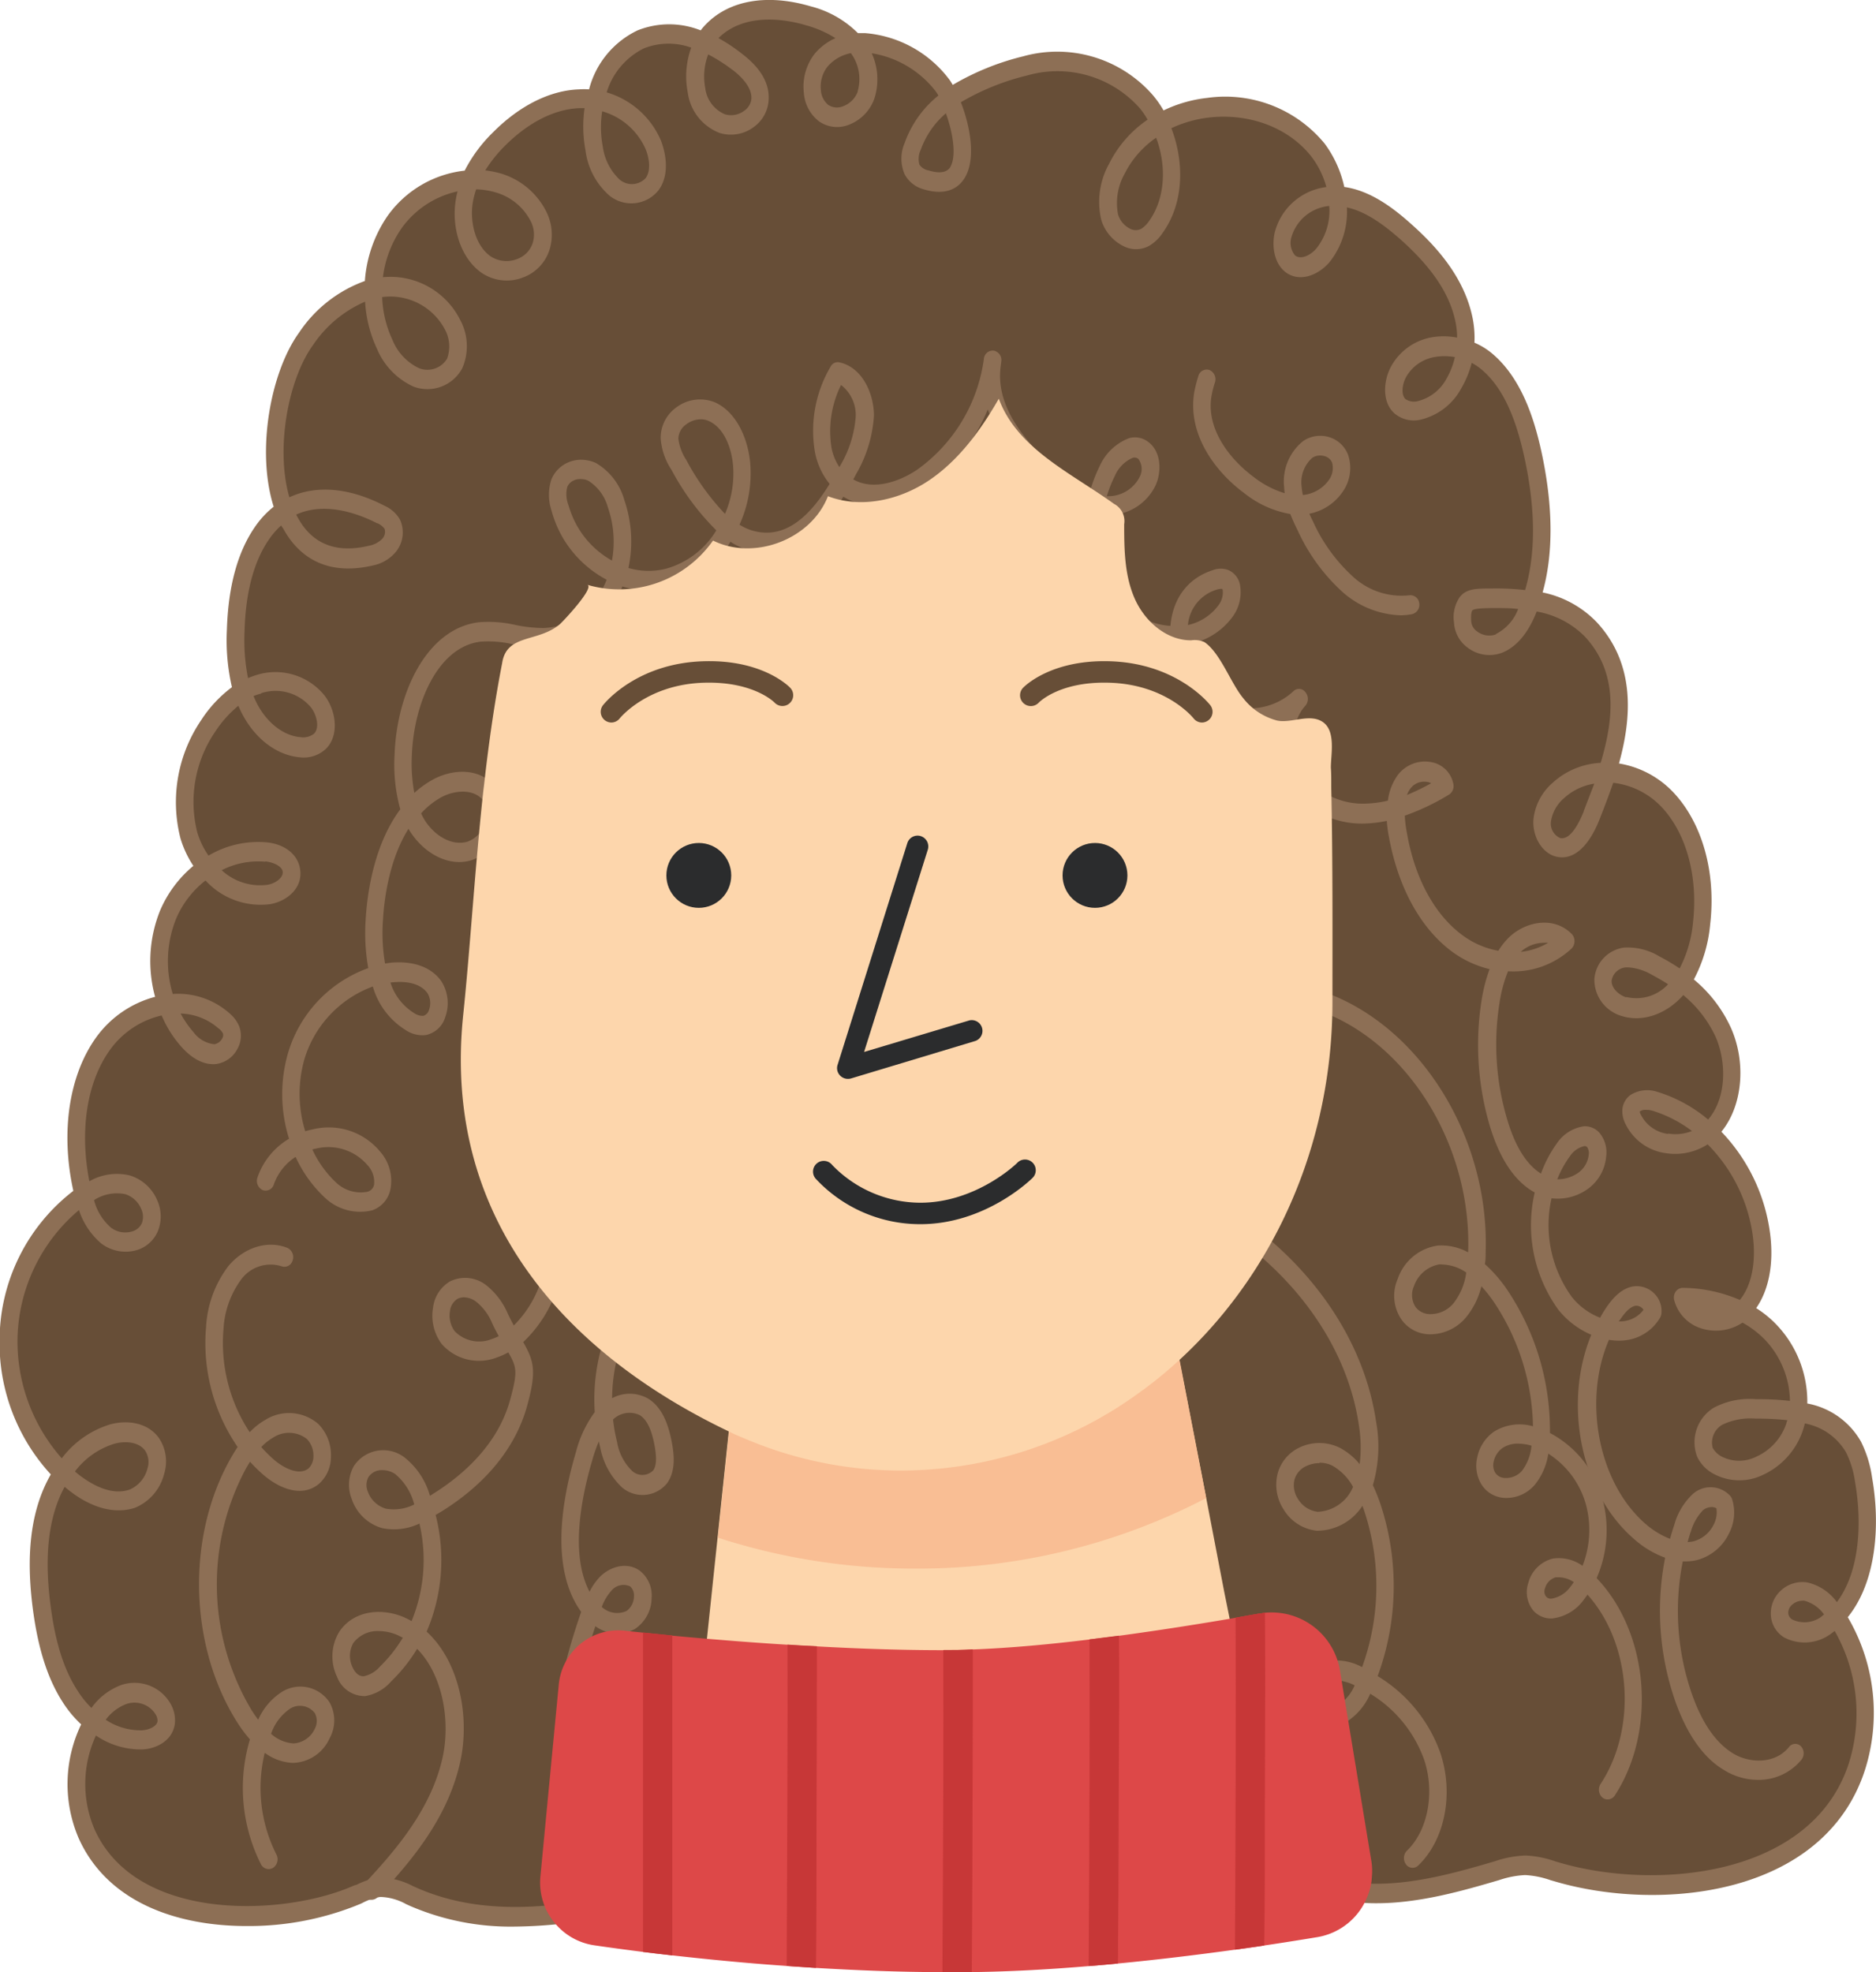 <svg id="Capa_1" data-name="Capa 1" xmlns="http://www.w3.org/2000/svg" viewBox="0 0 237.8 250"><defs><style>.cls-1{fill:#674e37;}.cls-2{fill:#8d6f55;}.cls-3{fill:#fdd6ac;}.cls-4{fill:#f9be94;}.cls-5{fill:#2b2c2d;}.cls-6{fill:#dd4848;}.cls-7{fill:#c73737;}</style></defs><path class="cls-1" d="M51.44,240.18a9.3,9.3,0,0,1,2.83-1c1.49-.12,2.91.63,4.29,1.25,11,4.88,23.46,1.57,35.1-1.09a34.54,34.54,0,0,1,7.4-1.09,54.8,54.8,0,0,1,8.14,1,52.52,52.52,0,0,0,33.24-6.43c6.15-3.49,11.59.57,18.43-.47a5.59,5.59,0,0,1,2.93.08,7.89,7.89,0,0,1,2.41,2c3.82,3.9,9.18,5.49,14.36,5.49s10.27-1.42,15.28-2.88a12.34,12.34,0,0,1,3.63-.69,15,15,0,0,1,4,.86c12.17,3.58,32.84,2.23,37.95-13.31a22.37,22.37,0,0,0-2.75-19.28c-1-1.36-2.19-2.65-3.73-2.91a2.87,2.87,0,0,0-3.32,2.68c0,2.72,3.75,3.11,5.81,1.65,5.17-3.67,6-11.79,4.85-18.49a13.79,13.79,0,0,0-1.28-4.19c-2.38-4.39-7.82-4.87-12.41-4.86a8.84,8.84,0,0,0-4.76.92A3.9,3.9,0,0,0,222.2,184a3.72,3.72,0,0,0,1.67,1.68c3.6,1.95,8.32-.7,9.71-4.87s-.17-9.1-3.13-12.09a15.94,15.94,0,0,0-11.07-4.32c.9,3.27,5.3,3.87,7.62,1.63s2.81-6.08,2.38-9.47c-1-7.95-6.56-14.95-13.53-17-1.17-.35-2.88-.18-3,1.16a2.29,2.29,0,0,0,.31,1.22c1.92,3.76,7.29,4,10.06,1s3-8.2,1.29-12.09a18.15,18.15,0,0,0-8.56-8.46,6.75,6.75,0,0,0-3.9-1,3.18,3.18,0,0,0-2.77,2.81,3.59,3.59,0,0,0,2.68,3.41c2.49.77,5.24-.51,7-2.66a15.41,15.41,0,0,0,2.86-7.88c.65-5.61-.63-11.73-4.3-15.63s-10-4.82-13.87-1.21a5.93,5.93,0,0,0-2,3.77c-.11,1.5.72,3.14,2,3.43,2,.45,3.44-2,4.26-4.11,2.9-7.41,6.12-16.71-.14-23.47-3.22-3.48-8.12-4.07-12.6-4-2.65,0-3.85,0-3.67,3a3.41,3.41,0,0,0,4.62,2.74c1.9-.76,3.12-2.83,3.89-4.91,2.21-6,1.79-12.76.42-19-1-4.51-2.61-9.15-6-11.88s-8.85-2.57-11,1.38c-.76,1.37-.94,3.4.19,4.42a2.85,2.85,0,0,0,2.56.48c4.21-.94,6.48-6.63,5.57-11.32s-4.09-8.38-7.45-11.37c-2.41-2.14-5.13-4.12-8.2-4.44a6.78,6.78,0,0,0-7.3,4.86,3.73,3.73,0,0,0,.88,3.67c1.27,1,3.13.19,4.21-1.1,3-3.55,2.17-9.6-.67-13.29-6.26-8.13-20.85-7.11-25.47,2.35a8.7,8.7,0,0,0-.91,6.12c.6,2,2.77,3.51,4.49,2.58a4.4,4.4,0,0,0,1.34-1.31c3.31-4.59,2.21-11.83-1.25-15.88A15.06,15.06,0,0,0,136,8.36c-5.37,1.47-12.07,4-14.26,10.19a3.83,3.83,0,0,0-.09,2.95,2.85,2.85,0,0,0,1.81,1.3c7,2.11,4.48-8.46,2.11-11.91-3.06-4.43-11.54-8-15.46-3.18-1.53,1.85-1.56,5.24.33,6.62s4.57,0,5.39-2.27a7.05,7.05,0,0,0-1.55-6.73A12,12,0,0,0,108.51,2c-4.13-1.23-9-1.23-12.16,2s-2.82,10.3,1.27,11.69a3.69,3.69,0,0,0,4.8-3c.19-2-1.36-3.71-2.87-4.88C96,5.08,91.37,3.23,87.32,5c-4.67,2-7,8.43-5.9,13.88A8.1,8.1,0,0,0,84,23.79a3.41,3.41,0,0,0,4.78-.42c1-1.36.81-3.4.15-5a9.83,9.83,0,0,0-9.37-5.87c-3.8.13-7.36,2.26-10.18,5.09A15.11,15.11,0,0,0,65,25.32c-.56,3,.37,6.56,2.73,8.21a4.65,4.65,0,0,0,7-2.29c1.11-3.53-2.09-7-5.33-8A12.3,12.3,0,0,0,56.1,28.18a15.92,15.92,0,0,0-1.22,15.5,7.89,7.89,0,0,0,4,4.16,3.94,3.94,0,0,0,4.89-1.78,5.7,5.7,0,0,0-.27-4.88A8.89,8.89,0,0,0,54,36.49c-3.64.63-6.81,3.25-9.11,6.45-6,8.43-6.43,30.9,8.22,27.49a4.14,4.14,0,0,0,2.31-1.28,2.59,2.59,0,0,0,.4-2.7,3.12,3.12,0,0,0-1.42-1.22c-5.2-2.71-11.33-3.18-15.11,2.35C36.93,71,36.12,75.51,36,79.84a21.3,21.3,0,0,0,1.48,9.44c1.3,2.88,3.82,5.23,6.71,5.44a3.1,3.1,0,0,0,2.52-.78c1.22-1.25.78-3.59-.29-5A7,7,0,0,0,39,86.7,12.39,12.39,0,0,0,32.51,92c-2.61,4-3.85,9.25-2.45,13.91s5.78,8.25,10.14,7.48c1.4-.24,3-1.3,2.86-2.88s-1.8-2.37-3.23-2.5c-5.06-.48-10.25,2.84-12.41,8a15.61,15.61,0,0,0,2.37,15.74,4.62,4.62,0,0,0,3.54,1.94,2.44,2.44,0,0,0,2.06-3.11,3.12,3.12,0,0,0-.83-1.07c-4.46-4.06-11.73-2.23-15.35,2.77s-4.1,12.11-2.73,18.35c.51,2.32,1.34,4.72,3.1,6.07s4.63,1.06,5.54-1.09-.77-4.82-2.84-5.38-4.24.39-6,1.67c-5.39,3.82-8.89,10.74-9,17.85A23,23,0,0,0,15.52,188c2.14,1.68,4.85,2.88,7.35,2s4.14-4.61,2.5-6.88c-1.13-1.57-3.23-1.78-5-1.32-3.89,1-6.89,4.73-8.26,8.91a30.1,30.1,0,0,0-.7,13.2c.53,3.95,1.49,7.94,3.59,11.18s5.5,5.64,9.08,5.49c1.33-.06,2.9-.77,3.07-2.24a2.92,2.92,0,0,0-.31-1.51,4.21,4.21,0,0,0-5-2,8.08,8.08,0,0,0-4.27,4.1,15.9,15.9,0,0,0-.44,13.53C22.63,244.79,41.76,244.53,51.44,240.18Z" transform="translate(-6.1 0)"/><path class="cls-2" d="M53.17,240.82a1,1,0,0,1-.8-.39,1.32,1.32,0,0,1,0-1.74c4.24-4.51,8.37-9.54,9.8-15.76,1.08-4.67.07-10.63-3.2-13.92a20.25,20.25,0,0,1-3.29,4.13A5.58,5.58,0,0,1,52.39,215a3.73,3.73,0,0,1-3.56-2.43,6,6,0,0,1,.33-5.81c2-2.85,5.72-2.87,8.29-1.69a8,8,0,0,1,.82.43,20.39,20.39,0,0,0,1-12.37,7.47,7.47,0,0,1-4.72.58A5.71,5.71,0,0,1,50.68,190a4.86,4.86,0,0,1,.27-4.15,4.45,4.45,0,0,1,6.39-1.13,9.46,9.46,0,0,1,3.26,4.89l.32-.2c3.58-2.22,8.2-6.08,9.82-11.88,1-3.63.88-4.22-.21-6.1a9.07,9.07,0,0,1-1.43.64,6.28,6.28,0,0,1-7-1.69A6,6,0,0,1,61,165.72a4.48,4.48,0,0,1,2.13-3.28,4.33,4.33,0,0,1,4.62.49,9.21,9.21,0,0,1,2.72,3.6c.27.56.52,1.05.76,1.49a14,14,0,0,0,3.51-5.84,20.9,20.9,0,0,0,0-13.24,1.29,1.29,0,0,1,.63-1.6,1.08,1.08,0,0,1,1.44.71,23.66,23.66,0,0,1,0,15,16.37,16.37,0,0,1-4.39,7.08c1.37,2.39,1.73,3.69.47,8.18-1.46,5.21-5.21,9.81-10.86,13.31l-.71.42a23,23,0,0,1-1.14,14.79c4.22,3.86,5.54,11,4.21,16.72-1.57,6.83-5.94,12.18-10.42,16.94A1.09,1.09,0,0,1,53.17,240.82Zm.95-34.06a3.83,3.83,0,0,0-3.22,1.49,3.32,3.32,0,0,0-.1,3.12c.2.44.66,1.18,1.45,1.11a3.73,3.73,0,0,0,2-1.21,17.94,17.94,0,0,0,2.91-3.67l-.58-.29A6,6,0,0,0,54.12,206.76Zm.44-20.4a2,2,0,0,0-1.76.89,2.14,2.14,0,0,0-.07,1.84A3.47,3.47,0,0,0,55,191.24a5.73,5.73,0,0,0,3.61-.53,7.37,7.37,0,0,0-2.42-3.86A2.9,2.9,0,0,0,54.56,186.36Zm10.36-21.91a1.73,1.73,0,0,0-.85.21,2.1,2.1,0,0,0-.93,1.52,3.38,3.38,0,0,0,.59,2.56,4.31,4.31,0,0,0,4.71,1,5.65,5.65,0,0,0,.88-.37c-.26-.49-.55-1-.85-1.67a6.78,6.78,0,0,0-2-2.68A2.65,2.65,0,0,0,64.92,164.45Z" transform="translate(-6.1 0)"/><path class="cls-2" d="M89,241a1,1,0,0,1-.63-.22c-3.47-2.68-7.41-5.71-9.7-10.25-4.17-8.22-1.62-18.31,1.1-26.21-3.09-4.24-3.33-11.21-.68-20.19A14.8,14.8,0,0,1,81.49,179a24.42,24.42,0,0,1,6.84-18.62,1,1,0,0,1,1.56.12,1.32,1.32,0,0,1-.1,1.74,21.9,21.9,0,0,0-6.1,15,4.7,4.7,0,0,1,4.6.07c2,1.26,2.66,3.84,3,5.68.27,1.53.45,3.48-.61,5a4,4,0,0,1-5.72.57,9.28,9.28,0,0,1-2.76-5c-.07-.28-.13-.56-.19-.85a19.24,19.24,0,0,0-.8,2.27c-1.56,5.28-2.78,12.23-.38,16.79a7.75,7.75,0,0,1,1.28-1.85c1.26-1.31,3.42-2,5.08-.82a4,4,0,0,1,1.51,3.48,4.78,4.78,0,0,1-2.13,3.92,4.7,4.7,0,0,1-5-.36c-2.42,7.26-4.52,16.21-1,23.26,2,4,5.76,6.9,9,9.43a1.33,1.33,0,0,1,.28,1.72A1.08,1.08,0,0,1,89,241ZM82.38,203.7a2.87,2.87,0,0,0,3.14.51,2.3,2.3,0,0,0,.94-1.84,1.53,1.53,0,0,0-.49-1.28,2,2,0,0,0-2.37.55A6.35,6.35,0,0,0,82.38,203.7Zm1.43-23.76a20.72,20.72,0,0,0,.51,2.85,6.62,6.62,0,0,0,1.92,3.68,1.92,1.92,0,0,0,2.66-.08c.52-.73.36-2.06.2-3-.38-2.16-1-3.43-1.9-4A3,3,0,0,0,83.81,179.94Z" transform="translate(-6.1 0)"/><path class="cls-2" d="M185.17,236.77a1,1,0,0,1-.84-.43,1.34,1.34,0,0,1,.11-1.74c2.67-2.55,3.58-7.42,2.17-11.57a16.19,16.19,0,0,0-6.82-8.33,8,8,0,0,1-3.25,3.72,4.18,4.18,0,0,1-3.65,0,3.66,3.66,0,0,1-1.94-2.31,4.23,4.23,0,0,1,.32-3.09,4.61,4.61,0,0,1,2.85-2.4,6.83,6.83,0,0,1,4.64.71,30.19,30.19,0,0,0,.3-19.71c-.08-.26-.17-.5-.26-.74a6.87,6.87,0,0,1-5.78,3.16,5.6,5.6,0,0,1-4.21-2.7,5.74,5.74,0,0,1-.76-4.53,5.1,5.1,0,0,1,2.69-3.28,5.83,5.83,0,0,1,5.2,0,8.21,8.21,0,0,1,2.51,2.07,17.66,17.66,0,0,0-.11-5c-1.64-11.09-9.73-21.38-21.65-27.54a1.29,1.29,0,0,1-.54-1.64,1.06,1.06,0,0,1,1.47-.6c12.59,6.5,21.15,17.48,22.91,29.38a17.45,17.45,0,0,1-.41,8.07,21.65,21.65,0,0,1,1,2.5,33,33,0,0,1-.39,21.7,18.68,18.68,0,0,1,7.93,9.69c1.76,5.18.61,11.07-2.79,14.32A1,1,0,0,1,185.17,236.77ZM175.42,213a3.33,3.33,0,0,0-.78.09,2.4,2.4,0,0,0-1.43,1.21,1.5,1.5,0,0,0-.15,1.11,1.34,1.34,0,0,0,.72.81,2.12,2.12,0,0,0,1.84,0,5.48,5.48,0,0,0,2.19-2.58A5.86,5.86,0,0,0,175.42,213Zm-2.07-27.53a3.82,3.82,0,0,0-1.7.39,2.7,2.7,0,0,0-1.47,1.73,3.1,3.1,0,0,0,.44,2.4,3.39,3.39,0,0,0,2.52,1.65,5.09,5.09,0,0,0,4.47-3.16A6.85,6.85,0,0,0,175,185.8,3.54,3.54,0,0,0,173.35,185.42Z" transform="translate(-6.1 0)"/><path class="cls-2" d="M209.89,228.1a1,1,0,0,1-.66-.23,1.34,1.34,0,0,1-.24-1.73c4.66-7.09,3.9-17.8-1.66-24-.16.23-.32.45-.49.67a5.73,5.73,0,0,1-4,2.35,3,3,0,0,1-2.38-1,3.69,3.69,0,0,1-.63-3.51,4.28,4.28,0,0,1,3.11-3.08,5.15,5.15,0,0,1,3.76.92,12.5,12.5,0,0,0,.49-7.55,11.18,11.18,0,0,0-4.83-6.67,8.16,8.16,0,0,1-1.69,3.92,4.73,4.73,0,0,1-4,1.68,3.65,3.65,0,0,1-2.87-1.85,4.58,4.58,0,0,1-.45-3.26,5.25,5.25,0,0,1,2.14-3.29,6.15,6.15,0,0,1,4.93-.67A29.27,29.27,0,0,0,195.43,165a17.5,17.5,0,0,0-1.55-1.95,9.77,9.77,0,0,1-2,4,5.93,5.93,0,0,1-4.6,2.09,4.44,4.44,0,0,1-3.45-1.76,5.33,5.33,0,0,1-.56-5.25,6.31,6.31,0,0,1,5.08-4.24,7.1,7.1,0,0,1,3.85.86v-.07c.42-12.14-6.18-24.2-16.06-29.33-2.46-1.27-7.21-3.12-11.44-1.19a1.07,1.07,0,0,1-1.45-.68,1.29,1.29,0,0,1,.61-1.61c3.71-1.7,8.41-1.26,13.21,1.24,10.68,5.53,17.81,18.55,17.35,31.66,0,.51,0,1-.1,1.47a17.79,17.79,0,0,1,2.84,3.27,32,32,0,0,1,5.41,17.63v.51a13.38,13.38,0,0,1,6.73,8.63,15.18,15.18,0,0,1-.81,9.76l.21.23c6.46,7,7.38,19.29,2.05,27.39A1.07,1.07,0,0,1,209.89,228.1Zm-6.19-28.16-.4,0a2,2,0,0,0-1.36,1.41,1.08,1.08,0,0,0,.11,1,.8.8,0,0,0,.73.3,3.73,3.73,0,0,0,2.38-1.5,6.51,6.51,0,0,0,.43-.6A3.5,3.5,0,0,0,203.7,199.94ZM198.56,183a3.47,3.47,0,0,0-2,.55,2.84,2.84,0,0,0-1.12,1.72,1.91,1.91,0,0,0,.16,1.36,1.49,1.49,0,0,0,1.2.72,2.7,2.7,0,0,0,2.22-.9,6.16,6.16,0,0,0,1.21-3.19A6.07,6.07,0,0,0,198.56,183Zm-9.7-22.72h-.33a4.16,4.16,0,0,0-3.19,2.74,2.78,2.78,0,0,0,.21,2.68,2.29,2.29,0,0,0,1.83.88,3.78,3.78,0,0,0,2.92-1.32,8,8,0,0,0,1.66-3.95A5.62,5.62,0,0,0,188.86,160.29Z" transform="translate(-6.1 0)"/><path class="cls-2" d="M40.18,236.93a1.1,1.1,0,0,1-1-.61,21.53,21.53,0,0,1-1.4-15.83,17.67,17.67,0,0,1-1.67-2.26c-6-9.57-6.41-23.2-.89-33.15.33-.6.67-1.15,1-1.66a23.23,23.23,0,0,1-4-15.17,14,14,0,0,1,2.83-7.76c2-2.39,5-3.31,7.49-2.3a1.29,1.29,0,0,1,.65,1.6,1.08,1.08,0,0,1-1.42.72,4.62,4.62,0,0,0-5.09,1.67,11.64,11.64,0,0,0-2.25,6.32,20.52,20.52,0,0,0,3.32,13.05A8.71,8.71,0,0,1,39.71,180a5.66,5.66,0,0,1,6.72.49,5.56,5.56,0,0,1,1.62,4.14,4.59,4.59,0,0,1-1.51,3.46c-2.15,1.79-5,.61-7-1.09a18.82,18.82,0,0,1-1.75-1.71c-.2.33-.41.68-.62,1.06A31.07,31.07,0,0,0,38,216.8c.25.39.53.8.83,1.2a8,8,0,0,1,3.05-3.56,4.42,4.42,0,0,1,6,1.37,4.66,4.66,0,0,1,0,4.54,5.25,5.25,0,0,1-4.67,3.12,6.45,6.45,0,0,1-3.55-1.28,18.76,18.76,0,0,0,1.47,12.88,1.31,1.31,0,0,1-.4,1.69A1.07,1.07,0,0,1,40.18,236.93Zm.28-17.15A4.72,4.72,0,0,0,43.28,221h.06A3.19,3.19,0,0,0,46,219.15a2.1,2.1,0,0,0,0-2,2.37,2.37,0,0,0-3.14-.55A6.38,6.38,0,0,0,40.46,219.78Zm-1.24-36.35a17,17,0,0,0,1.65,1.64c1.28,1.09,3.18,2,4.34,1.07a2.11,2.11,0,0,0,.62-1.55,3,3,0,0,0-.82-2.17,3.65,3.65,0,0,0-4.28-.19A6.8,6.8,0,0,0,39.22,183.43Z" transform="translate(-6.1 0)"/><path class="cls-2" d="M243.41,187.35a14.92,14.92,0,0,0-1.41-4.6,9.88,9.88,0,0,0-6.81-4.84,14.12,14.12,0,0,0-4-10.09,13.34,13.34,0,0,0-2.48-2c1.61-2.3,2.25-5.64,1.77-9.42a22.91,22.91,0,0,0-6.18-12.94c2.67-3.25,3.19-8.71,1.21-13.17a17.25,17.25,0,0,0-4.7-6.13,18.39,18.39,0,0,0,2.07-7c.76-6.57-1-12.81-4.64-16.69a12.21,12.21,0,0,0-6.92-3.69c1.61-5.8,2.11-12.58-2.81-17.9a13.16,13.16,0,0,0-6.87-3.78c1.39-5,1.33-11-.15-17.84-.85-3.86-2.43-9.35-6.41-12.58A9,9,0,0,0,193,43.44a12.78,12.78,0,0,0-.21-3c-1.07-5.52-5-9.54-7.85-12.08-2.17-1.94-5.08-4.19-8.44-4.66A14.4,14.4,0,0,0,174,18.19a16.31,16.31,0,0,0-14.87-5.78A17,17,0,0,0,153.59,14a12.86,12.86,0,0,0-1.41-2,16.08,16.08,0,0,0-16.42-4.85,32.93,32.93,0,0,0-8.89,3.61c-.14-.24-.27-.45-.4-.63A14.83,14.83,0,0,0,115.78,4.2c-.31,0-.62,0-.93,0a13,13,0,0,0-6-3.4C103.41-.8,98.59,0,95.61,3.05a7.47,7.47,0,0,0-.69.8,10.8,10.8,0,0,0-8,0,11.43,11.43,0,0,0-6.15,7.48,8.79,8.79,0,0,0-1.26,0c-3.67.12-7.53,2.05-10.87,5.4A18.62,18.62,0,0,0,65,21.63a13.87,13.87,0,0,0-9.8,5.78,16.61,16.61,0,0,0-2.85,8.21A16.92,16.92,0,0,0,44,42.18c-3.61,5-5.44,15-3.21,22.05a11.76,11.76,0,0,0-2.4,2.6c-2.19,3.19-3.36,7.54-3.53,13a26.47,26.47,0,0,0,.64,7.28,16.07,16.07,0,0,0-3.9,4.18,18.49,18.49,0,0,0-2.62,15,13.18,13.18,0,0,0,1.63,3.47,15,15,0,0,0-4.22,5.67,17.17,17.17,0,0,0-.63,10.93,13.45,13.45,0,0,0-7.44,5.1c-3.46,4.78-4.56,12-2.94,19.42,0,0,0,.05,0,.09a23.93,23.93,0,0,0-9.33,18.7,24.58,24.58,0,0,0,6.49,17.23,18.44,18.44,0,0,0-1.5,3.38c-1.25,3.81-1.49,8.32-.76,13.8.67,5,1.88,8.77,3.79,11.72a14.46,14.46,0,0,0,2.32,2.79,17.4,17.4,0,0,0-.33,14.4c3.7,8.28,12.68,11.16,21.29,11.16a36.91,36.91,0,0,0,14.46-2.82l.29-.14a7.07,7.07,0,0,1,2.21-.73,7.14,7.14,0,0,1,3.28.92l.51.23a32.13,32.13,0,0,0,13.24,2.61,59.35,59.35,0,0,0,9.71-.9,8.21,8.21,0,0,1-1-2.34c-7.27,1.14-14.46,1.26-21.1-1.67l-.5-.22A9.6,9.6,0,0,0,54.6,238h-.41a9,9,0,0,0-2.87.91L51,239c-8.65,3.88-27.57,4.85-32.93-7.14A14.64,14.64,0,0,1,18.26,220a10.08,10.08,0,0,0,5.89,1.76c1.81-.08,3.88-1.15,4.12-3.32a4.2,4.2,0,0,0-.44-2.26,5.25,5.25,0,0,0-6.31-2.6,8.14,8.14,0,0,0-3.83,2.92,12.06,12.06,0,0,1-1.76-2.19c-1.7-2.62-2.79-6-3.4-10.64-.68-5.06-.47-9.18.64-12.58a15.31,15.31,0,0,1,1.12-2.61l.59.47c2.9,2.27,5.85,3,8.33,2.18a6.31,6.31,0,0,0,3.7-4.31,5.32,5.32,0,0,0-.67-4.54c-1.5-2.07-4.14-2.25-6.11-1.74a12.11,12.11,0,0,0-6.2,4.32,22.39,22.39,0,0,1-5.61-15.17,21.86,21.86,0,0,1,7.79-16.3,9.36,9.36,0,0,0,2.83,4.24,5.1,5.1,0,0,0,4.49.84,4.22,4.22,0,0,0,2.69-2.43,5,5,0,0,0-.1-3.91A5.54,5.54,0,0,0,22.55,149a7,7,0,0,0-5.12.74c-1.27-6.45-.31-12.64,2.65-16.71a11.14,11.14,0,0,1,6.51-4.31,14.4,14.4,0,0,0,2.4,3.86c1.44,1.65,2.93,2.41,4.41,2.31a3.6,3.6,0,0,0,2.8-1.94,3.38,3.38,0,0,0,.19-2.92,4.28,4.28,0,0,0-1.12-1.51A9.8,9.8,0,0,0,28,126a14.41,14.41,0,0,1,.42-9.53,12.19,12.19,0,0,1,3.73-4.86,9.45,9.45,0,0,0,8.22,3c2-.35,4-1.9,3.8-4.18s-2.24-3.46-4.25-3.65a12.34,12.34,0,0,0-7.39,1.68,10.27,10.27,0,0,1-1.42-2.94A15.78,15.78,0,0,1,33.4,92.72a14.38,14.38,0,0,1,2.91-3.25c.06.12.11.24.17.37C38.09,93.39,41,95.72,44.1,96a4.11,4.11,0,0,0,3.35-1.11c1.71-1.76,1.22-4.85-.2-6.71a8,8,0,0,0-8.59-2.63,10.68,10.68,0,0,0-1.12.41,24.64,24.64,0,0,1-.44-6c.14-4.9,1.18-8.78,3.07-11.54a9.74,9.74,0,0,1,1.57-1.81A2.89,2.89,0,0,0,42,67c1.63,3,4.93,6.18,11.37,4.68A5.09,5.09,0,0,0,56.24,70a3.89,3.89,0,0,0,.55-4.15,4.22,4.22,0,0,0-1.91-1.72c-4.5-2.34-8.73-2.67-12.1-1.09-1.79-6.2-.13-15,3-19.3a15.2,15.2,0,0,1,6.6-5.5,16.23,16.23,0,0,0,1.54,6.05A9.09,9.09,0,0,0,58.5,49a5,5,0,0,0,6.21-2.35,7,7,0,0,0-.27-6.08,9.88,9.88,0,0,0-9.8-5.43A13.85,13.85,0,0,1,57,28.94a11.79,11.79,0,0,1,7.1-4.68c-.07.28-.14.54-.18.81-.7,3.78.62,7.69,3.22,9.51a5.69,5.69,0,0,0,5.32.57,5.52,5.52,0,0,0,3.3-3.5,6.49,6.49,0,0,0-.4-4.8A9.49,9.49,0,0,0,69.61,22a12.41,12.41,0,0,0-2-.4,17.36,17.36,0,0,1,2.5-3.12c3-3,6.32-4.66,9.47-4.77h.62a16.35,16.35,0,0,0,.12,5.37,9.13,9.13,0,0,0,3,5.69,4.41,4.41,0,0,0,6.26-.66c1.37-1.86,1-4.47.3-6.29A10.78,10.78,0,0,0,83,11.71a9.21,9.21,0,0,1,4.72-5.58,8.48,8.48,0,0,1,6-.09,10.66,10.66,0,0,0-.44,5.69,6.39,6.39,0,0,0,4,5.11,4.83,4.83,0,0,0,4.37-.74,4.52,4.52,0,0,0,1.87-3.27c.2-2.14-.93-4.16-3.35-6a21.57,21.57,0,0,0-3-2c3.45-3.41,8.9-2.29,11.08-1.63A13.59,13.59,0,0,1,112,4.84a7.19,7.19,0,0,0-2.65,2A6.8,6.8,0,0,0,108,11.8a5,5,0,0,0,1.9,3.57,4,4,0,0,0,3.74.47,5.53,5.53,0,0,0,3.29-3.33,8,8,0,0,0-.33-5.76,12.85,12.85,0,0,1,8.15,4.88c.1.15.2.3.3.48a13.49,13.49,0,0,0-4.27,6,5,5,0,0,0,0,4A3.87,3.87,0,0,0,123.19,24c3,.91,4.51-.3,5.21-1.47,1.44-2.41.68-6.53-.5-9.57a30.74,30.74,0,0,1,8.39-3.39,13.94,13.94,0,0,1,14.28,4.14,10.37,10.37,0,0,1,1,1.46,14.62,14.62,0,0,0-4.88,5.59,9.92,9.92,0,0,0-1,7.09,5.48,5.48,0,0,0,2.8,3.34,3.47,3.47,0,0,0,3.23,0,5.24,5.24,0,0,0,1.73-1.63c2.8-3.88,2.75-9.11,1.13-13.31a15.63,15.63,0,0,1,4.75-1.35c5.17-.59,10.13,1.29,13,4.95a11.15,11.15,0,0,1,1.9,3.86,7.75,7.75,0,0,0-6.54,5.73c-.38,1.64-.14,3.83,1.29,5,1.8,1.45,4.26.45,5.68-1.25a10.24,10.24,0,0,0,2.17-6.9c2.54.56,4.81,2.33,6.73,4,4.12,3.67,6.37,7.05,7.07,10.68a10,10,0,0,1,.17,1.83,8.84,8.84,0,0,0-3.44,0,7.36,7.36,0,0,0-4.91,3.62c-1,1.82-1.21,4.56.43,6a3.79,3.79,0,0,0,3.48.73,7.91,7.91,0,0,0,4.95-3.89A12.43,12.43,0,0,0,192.65,46a7.09,7.09,0,0,1,1.13.74c2.58,2.11,4.33,5.66,5.54,11.19,1.43,6.54,1.47,12.2.1,16.87a31.9,31.9,0,0,0-4.29-.2c-1.85,0-3.17,0-4,1.1a4.52,4.52,0,0,0-.72,3.22,4.22,4.22,0,0,0,1.77,3.21,4.55,4.55,0,0,0,4.33.61c1.83-.74,3.31-2.49,4.38-5.22A11.28,11.28,0,0,1,207,80.7c4.12,4.45,3.76,10.13,2,16a9.73,9.73,0,0,0-6.1,2.54,7.14,7.14,0,0,0-2.42,4.61c-.17,2.23,1.14,4.36,2.93,4.75,2.13.48,4.08-1.24,5.48-4.82.53-1.35,1.13-2.9,1.7-4.55a10,10,0,0,1,6.12,3.06c3.15,3.34,4.64,8.8,4,14.59a15.89,15.89,0,0,1-1.7,5.88,26.58,26.58,0,0,0-2.56-1.52,7.75,7.75,0,0,0-4.5-1.12,4.35,4.35,0,0,0-3.75,4,4.8,4.8,0,0,0,3.49,4.68c2.63.81,5.64-.23,7.78-2.66a15.12,15.12,0,0,1,4.09,5.27c1.37,3.12,1.47,7.69-.94,10.51a18.23,18.23,0,0,0-6.46-3.52,4,4,0,0,0-3.41.42,2.55,2.55,0,0,0-1,1.82,3.55,3.55,0,0,0,.45,1.94,6.66,6.66,0,0,0,5.05,3.6,7.64,7.64,0,0,0,5.31-1.12,20.35,20.35,0,0,1,5.74,11.72c.41,3.32-.2,6.24-1.66,8a18.79,18.79,0,0,0-7.23-1.53,1.1,1.1,0,0,0-.91.49,1.33,1.33,0,0,0-.17,1.1,5.11,5.11,0,0,0,3.45,3.56,6.1,6.1,0,0,0,5.2-.74,12.45,12.45,0,0,1,2.74,2.06,11.51,11.51,0,0,1,3.27,7.86,37.28,37.28,0,0,0-4.35-.22,9.73,9.73,0,0,0-5.29,1.08,5.14,5.14,0,0,0-2.13,6.19,4.76,4.76,0,0,0,2.18,2.24,6.86,6.86,0,0,0,6.17.09,9.57,9.57,0,0,0,5.06-5.64c.09-.29.18-.58.25-.88a7.68,7.68,0,0,1,5.22,3.66,12.26,12.26,0,0,1,1.15,3.79c.88,5.07.63,11.29-2.31,15.2a6.37,6.37,0,0,0-3.77-2.5,4,4,0,0,0-3.4,1.1,3.86,3.86,0,0,0-1.2,2.81,3.51,3.51,0,0,0,1.71,3.08,5.6,5.6,0,0,0,5.8-.4c.2-.14.39-.29.58-.44a21.09,21.09,0,0,1,1.78,16.83c-4.76,14.5-24.66,16.06-36.62,12.55l-.55-.16a13.08,13.08,0,0,0-3.77-.75,13.35,13.35,0,0,0-3.92.73c-4.34,1.27-9.73,2.85-15,2.85h0a21.84,21.84,0,0,1-6.22-.87,8.57,8.57,0,0,1-.46,2.43,24.07,24.07,0,0,0,6.68.91h0c5.52,0,11.07-1.62,15.54-2.93a12,12,0,0,1,3.27-.64h.06a11.53,11.53,0,0,1,3.2.65l.56.16c13.13,3.86,34,2,39.27-14.07A23.92,23.92,0,0,0,240.32,205C244,200.45,244.44,193.2,243.41,187.35ZM22.13,216a3.15,3.15,0,0,1,3.75,1.41,1.55,1.55,0,0,1,.19.77c-.08.66-1.1,1.12-2,1.16A8,8,0,0,1,19.5,218,5.86,5.86,0,0,1,22.13,216Zm-1.49-33c1.26-.33,3-.29,3.86.89a2.67,2.67,0,0,1,.29,2.27,3.94,3.94,0,0,1-2.25,2.66c-2.42.85-5-.78-6.38-1.83-.19-.15-.38-.3-.56-.46A9.91,9.91,0,0,1,20.64,183ZM22,151.38a3.31,3.31,0,0,1,2,1.86,2.38,2.38,0,0,1,.09,1.8,1.92,1.92,0,0,1-1.28,1.07,3,3,0,0,1-2.63-.48,6.91,6.91,0,0,1-2.16-3.5A5.33,5.33,0,0,1,22,151.38Zm11.84-21a2,2,0,0,1,.52.62.76.76,0,0,1-.09.63,1.39,1.39,0,0,1-1,.74,3.76,3.76,0,0,1-2.67-1.57A11.86,11.86,0,0,1,29,128.48,7.59,7.59,0,0,1,33.86,130.42Zm5.87-21.19c1.05.1,2.19.63,2.23,1.36S41,112,40,112.16a7.17,7.17,0,0,1-5.8-1.85A10.18,10.18,0,0,1,39.73,109.23Zm-.5-21.32a5.85,5.85,0,0,1,6.34,1.84c.74,1,1.06,2.57.37,3.28a2.21,2.21,0,0,1-1.69.46c-2.28-.17-4.55-2-5.8-4.77l-.19-.45A7.1,7.1,0,0,1,39.23,87.91Zm14.7-21.56a2.24,2.24,0,0,1,.94.73,1.28,1.28,0,0,1-.27,1.23,3.12,3.12,0,0,1-1.72.91c-4.15,1-7.19-.23-9-3.55a3,3,0,0,1-.21-.4C47.46,63.49,51.86,65.27,53.93,66.35ZM62.5,41.77a4.51,4.51,0,0,1,.27,3.7,2.91,2.91,0,0,1-3.56,1.2,6.77,6.77,0,0,1-3.36-3.58,14,14,0,0,1-1.31-5.43A7.83,7.83,0,0,1,62.5,41.77Zm6.56-17.34A7.2,7.2,0,0,1,73.35,28a3.7,3.7,0,0,1,.27,2.82,3.21,3.21,0,0,1-1.93,2,3.68,3.68,0,0,1-3.42-.34c-2-1.42-2.65-4.55-2.22-6.92A11.08,11.08,0,0,1,66.46,24,9.57,9.57,0,0,1,69.06,24.43Zm18.88-5.52c.44,1.07.72,2.69,0,3.67a2.39,2.39,0,0,1-3.29.19,7,7,0,0,1-2.14-4.18,13.24,13.24,0,0,1-.08-4.48A8.57,8.57,0,0,1,87.94,18.91Zm11-10.07c1.17.9,2.53,2.28,2.4,3.74a2.06,2.06,0,0,1-.89,1.45,2.74,2.74,0,0,1-2.48.45,4.14,4.14,0,0,1-2.47-3.29,7.91,7.91,0,0,1,.37-4.29A20.66,20.66,0,0,1,98.92,8.84Zm15.89,2.76a3.14,3.14,0,0,1-1.89,1.88,2,2,0,0,1-1.86-.19,2.62,2.62,0,0,1-.92-1.8,4.13,4.13,0,0,1,.8-3,5.14,5.14,0,0,1,3-1.75A5.57,5.57,0,0,1,114.81,11.6Zm11.75,9.56c-.45.72-1.38.87-2.79.44a1.78,1.78,0,0,1-1.14-.72,2.66,2.66,0,0,1,.16-1.89A11,11,0,0,1,126,14.36C126.89,16.81,127.37,19.8,126.56,21.16ZM151.77,28a3.45,3.45,0,0,1-1,1,1.54,1.54,0,0,1-1.41,0,3,3,0,0,1-1.54-1.83,7.57,7.57,0,0,1,.83-5.13,12.09,12.09,0,0,1,4-4.58C153.92,20.8,153.91,25,151.77,28ZM173,31.45c-.75.92-2,1.51-2.74.93a2.5,2.5,0,0,1-.45-2.35,5.51,5.51,0,0,1,4.78-3.92A7.63,7.63,0,0,1,173,31.45ZM189.46,48a5.71,5.71,0,0,1-3.53,2.82,1.94,1.94,0,0,1-1.66-.22c-.6-.54-.44-1.89.07-2.81a5.14,5.14,0,0,1,3.44-2.5,6.8,6.8,0,0,1,1.43-.14,7.26,7.26,0,0,1,1.31.12A9.76,9.76,0,0,1,189.46,48Zm6.26,32.42a2.53,2.53,0,0,1-2.36-.36,1.71,1.71,0,0,1-.77-1.31c-.07-1.06.1-1.32.13-1.36.23-.27,1.4-.29,2.43-.31h.61c.9,0,1.83,0,2.78.12A5.85,5.85,0,0,1,195.72,80.37Zm11.14,22.42c-.45,1.12-1.6,3.71-3,3.39a2,2,0,0,1-1.16-2.12,4.86,4.86,0,0,1,1.64-2.92,7.35,7.35,0,0,1,3.85-1.85C207.76,100.46,207.31,101.62,206.86,102.79Zm5.39,23.59c-.95-.3-1.92-1.18-1.86-2.14a2,2,0,0,1,1.78-1.66l.38,0a6.85,6.85,0,0,1,2.93.93c.65.35,1.35.74,2.06,1.21A5.44,5.44,0,0,1,212.25,126.38Zm5.29,17.31a4.49,4.49,0,0,1-3.41-2.37,1.13,1.13,0,0,1-.18-.47,1.22,1.22,0,0,1,.83-.21,2.59,2.59,0,0,1,.79.11,16.15,16.15,0,0,1,5,2.57A5.61,5.61,0,0,1,217.54,143.69Zm15,36.69a7.09,7.09,0,0,1-3.81,4.22,4.86,4.86,0,0,1-4.37,0,2.77,2.77,0,0,1-1.16-1.12,2.62,2.62,0,0,1,1.22-2.93,8.26,8.26,0,0,1,4.22-.77h.16a33.44,33.44,0,0,1,3.87.2C232.63,180.11,232.58,180.25,232.54,180.38ZM236.89,205a3.61,3.61,0,0,1-3.57.31,1,1,0,0,1-.54-.92,1.32,1.32,0,0,1,.43-.92,2,2,0,0,1,1.36-.56,2.13,2.13,0,0,1,.25,0,4.51,4.51,0,0,1,2.49,1.74Z" transform="translate(-6.1 0)"/><path class="cls-2" d="M234.41,221.39a1,1,0,0,0-1.56.09c-1.76,2.16-5,2.08-7.13.75s-3.82-3.77-5.09-7.31a32.08,32.08,0,0,1-1.22-17,6.56,6.56,0,0,0,1.72-.14,6.29,6.29,0,0,0,4.09-3.31,5.7,5.7,0,0,0,.45-4.4,1.18,1.18,0,0,0-.24-.44,3.38,3.38,0,0,0-4.78-.22,8.43,8.43,0,0,0-2.33,3.92c-.19.57-.37,1.16-.53,1.74a10.71,10.71,0,0,1-3.13-1.92c-6-5.24-7.92-15.68-4.61-23.31a7.64,7.64,0,0,0,1.71.09,5.88,5.88,0,0,0,4.74-2.85,1.47,1.47,0,0,0,.19-.49,3.1,3.1,0,0,0-.79-2.51,3.14,3.14,0,0,0-2.85-1c-1.63.32-2.74,1.77-3.44,2.82-.24.37-.47.74-.68,1.14a8.55,8.55,0,0,1-3.56-2.6,15.52,15.52,0,0,1-2.6-12.54,6.53,6.53,0,0,0,4.32-1,5.63,5.63,0,0,0,2.6-4.25,3.89,3.89,0,0,0-.8-3,2.47,2.47,0,0,0-2-.88,5,5,0,0,0-3.46,2.19,15.63,15.63,0,0,0-2,3.81c-1.81-1.13-3.24-3.4-4.25-6.77a33.26,33.26,0,0,1-1-14.88,17.18,17.18,0,0,1,1.08-4,10.8,10.8,0,0,0,8.05-2.88,1.34,1.34,0,0,0,.37-.93,1.28,1.28,0,0,0-.36-.93c-2.31-2.32-5.94-1.54-8,.5a9.16,9.16,0,0,0-1.29,1.64,10.78,10.78,0,0,1-4.59-2c-3.48-2.58-6-7.17-7-12.93a15.53,15.53,0,0,1-.27-2.19,29.64,29.64,0,0,0,5.6-2.67,1.28,1.28,0,0,0,.55-1.37,3.44,3.44,0,0,0-2.56-2.7,4.31,4.31,0,0,0-4.48,1.59,6.93,6.93,0,0,0-1.25,3.24,13.41,13.41,0,0,1-2.46.36,9.33,9.33,0,0,1-8.15-3.67c-1.85-2.65-1.78-6.64.15-8.72a1.34,1.34,0,0,0,0-1.72,1,1,0,0,0-1.53-.11,8.1,8.1,0,0,1-8.37,1.64c-2.46-1-4.5-4.28-4.95-7.6a8.84,8.84,0,0,0,5.64-3.51,5.27,5.27,0,0,0,.91-4.08,2.55,2.55,0,0,0-1.47-1.82,2.74,2.74,0,0,0-1.92,0c-3.16,1-5.1,3.52-5.42,7.08a8.74,8.74,0,0,1-6.37-3.4,14.34,14.34,0,0,1-2.22-10.67H146a6.63,6.63,0,0,0,6.61-3.81c.74-1.69.68-4.14-.87-5.37a2.76,2.76,0,0,0-2.51-.55,6.71,6.71,0,0,0-3.73,3.53,19.11,19.11,0,0,0-1.25,3.28,12.93,12.93,0,0,1-3.44-2.17c-3.72-3.13-8.57-7.95-7.88-13.64l.09-.71a1.21,1.21,0,0,0-.94-1.38,1.13,1.13,0,0,0-1.26,1,20.65,20.65,0,0,1-8.49,14.11c-2.3,1.54-5.58,2.64-8.07,1.21.12-.21.23-.42.34-.64a16.75,16.75,0,0,0,2.28-7.44c0-2.81-1.49-6.13-4.36-6.75a1,1,0,0,0-1.13.53,16,16,0,0,0-2,10.77,9.07,9.07,0,0,0,1.87,4.1c-2.44,4-4.94,6-7.62,6.17a6.4,6.4,0,0,1-3.8-1,15.74,15.74,0,0,0,1.35-7.88c-.27-2.81-1.58-6.28-4.42-7.61a5,5,0,0,0-5,.67,4.73,4.73,0,0,0-1.92,3.92,8.25,8.25,0,0,0,1.37,3.95,31.76,31.76,0,0,0,5.68,7.67,10.88,10.88,0,0,1-6.37,4.86A9.13,9.13,0,0,1,85.76,72a16.15,16.15,0,0,0-.51-8.58,7.88,7.88,0,0,0-3.62-4.73,4.21,4.21,0,0,0-1.16-.35,4.14,4.14,0,0,0-2.38.29A4,4,0,0,0,76,60.76a6.3,6.3,0,0,0,0,3.93,14.32,14.32,0,0,0,1.42,3.44A14.12,14.12,0,0,0,83,73.49a11.4,11.4,0,0,1-.83,1.68A8.56,8.56,0,0,1,75,79.61H74.9a18.08,18.08,0,0,1-3.42-.38,15.3,15.3,0,0,0-4.7-.35c-6.62.82-10.38,9-10.66,16.71a21.28,21.28,0,0,0,.72,7c-3.42,4.58-4.22,10.95-4.39,14a25.5,25.5,0,0,0,.33,6.13A16.37,16.37,0,0,0,42.6,133.52a18.84,18.84,0,0,0,.14,10.83,9.14,9.14,0,0,0-4,4.9,1.29,1.29,0,0,0,.64,1.6,1.08,1.08,0,0,0,1.43-.71,6.88,6.88,0,0,1,2.76-3.49,16.34,16.34,0,0,0,3.69,5.15,6.49,6.49,0,0,0,6,1.63,3.55,3.55,0,0,0,2.31-2.58A5.61,5.61,0,0,0,54.3,146a8.44,8.44,0,0,0-8.51-2.85c-.32.07-.66.15-1,.25a16.14,16.14,0,0,1-.11-9.11,14.16,14.16,0,0,1,8.68-9.24,9.57,9.57,0,0,0,4.22,5.56,3.77,3.77,0,0,0,2.48.6,3.27,3.27,0,0,0,2.48-2.28,5.18,5.18,0,0,0-.49-4.54c-1.18-1.68-3.26-2.51-5.88-2.39-.42,0-.85.08-1.26.14a22.87,22.87,0,0,1-.27-5.44c.14-2.57.76-7.7,3.24-11.64,1.54,2.69,4.73,4.93,7.93,4a6,6,0,0,0,3.84-4,5.7,5.7,0,0,0-.47-4.9c-1.82-2.84-5.52-2.82-8.24-1.32a12.36,12.36,0,0,0-2.32,1.67,20.24,20.24,0,0,1-.31-4.85C58.58,89.06,61.65,82,67,81.34a13.5,13.5,0,0,1,4.1.33,21.8,21.8,0,0,0,3.47.41h.34a10.76,10.76,0,0,0,9-5.54,13.2,13.2,0,0,0,1.08-2.2,11.23,11.23,0,0,0,6,.22,13.09,13.09,0,0,0,7.7-5.89,8.4,8.4,0,0,0,5.05,1.41c3.37-.19,6.41-2.53,9.26-7.12,2.84,1.76,6.71,1.31,10.42-1.19a22.38,22.38,0,0,0,7.89-9.87c1.51,4.33,5.12,7.83,8.09,10.33a14.46,14.46,0,0,0,4.25,2.61c-.75,4.67.17,9.45,2.68,12.78a10.8,10.8,0,0,0,8.1,4.28c.48,4.31,3.08,8.4,6.42,9.77a9.73,9.73,0,0,0,7.1.09,10.65,10.65,0,0,0,.11,4.66,10.78,10.78,0,0,0,.63,1.81,4.09,4.09,0,0,0,.26.51,8.39,8.39,0,0,0,.62,1,11.31,11.31,0,0,0,10,4.63,16.18,16.18,0,0,0,2.32-.31,16.75,16.75,0,0,0,.28,2.09c1.18,6.38,4,11.53,8,14.49a13.26,13.26,0,0,0,4.75,2.21,20.81,20.81,0,0,0-1,3.85,36.19,36.19,0,0,0,1.05,16.1c1.27,4.18,3.18,7,5.67,8.36a18.29,18.29,0,0,0,3,14.87,10.77,10.77,0,0,0,4.17,3.17c-3.57,8.65-1.41,20,5.42,25.89a12.21,12.21,0,0,0,3.94,2.37,34.88,34.88,0,0,0,1.34,18.35c1.47,4.07,3.51,7,6.07,8.53a8.2,8.2,0,0,0,4.36,1.28,7,7,0,0,0,5.49-2.53A1.32,1.32,0,0,0,234.41,221.39Zm-14-27.16a6.4,6.4,0,0,1,1.57-2.8,1.78,1.78,0,0,1,1.1-.39,1,1,0,0,1,.59.16,3.31,3.31,0,0,1-.35,2.07,4,4,0,0,1-2.59,2.12,5.83,5.83,0,0,1-.7.09C220.13,195.06,220.26,194.65,220.39,194.23Zm-9-26.87c.74-1.13,1.38-1.71,2-1.84l.13,0a1.12,1.12,0,0,1,.78.36l.11.16a3.71,3.71,0,0,1-2.83,1.46,1.62,1.62,0,0,1-.31,0A.8.8,0,0,1,211.41,167.36Zm-6.31-20.79a3,3,0,0,1,1.84-1.29.4.4,0,0,1,.36.15,1.45,1.45,0,0,1,.18,1,3.24,3.24,0,0,1-1.51,2.36,4.57,4.57,0,0,1-2.47.7A13,13,0,0,1,205.1,146.57Zm-3.34-27.06a5.44,5.44,0,0,1,.58,0,8.48,8.48,0,0,1-3.47,1.15A4.38,4.38,0,0,1,201.76,119.51Zm-16.84-19.6a2.15,2.15,0,0,1,1.73-.82,3.31,3.31,0,0,1,.53.06,2.33,2.33,0,0,1,.33.14,29.12,29.12,0,0,1-3.06,1.48A3.22,3.22,0,0,1,184.92,99.91ZM160.41,74.72a1.52,1.52,0,0,1,.44-.07.31.31,0,0,1,.13,0s.08,0,.11.15a2.65,2.65,0,0,1-.5,1.87,6.54,6.54,0,0,1-3.91,2.56A5.16,5.16,0,0,1,160.41,74.72Zm-13-14.38a4.38,4.38,0,0,1,2.26-2.3.76.76,0,0,1,.72.13,2.13,2.13,0,0,1,.18,2.27,4.46,4.46,0,0,1-4.08,2.46h-.09A16,16,0,0,1,147.41,60.34ZM46.2,145.59a6.52,6.52,0,0,1,6.46,2.08,3.13,3.13,0,0,1,.86,2.5,1.17,1.17,0,0,1-.83.9,4.53,4.53,0,0,1-4-1.18,13.54,13.54,0,0,1-3-4.18C45.87,145.66,46,145.63,46.2,145.59Zm10.1-21.1c1.08-.07,3.05.05,4,1.43a2.43,2.43,0,0,1,.18,2.09,1.06,1.06,0,0,1-.72.76,1.91,1.91,0,0,1-1.17-.35,7.07,7.07,0,0,1-3-3.87C55.82,124.52,56.06,124.5,56.3,124.49ZM62,101.08c1.85-1,4.39-1.1,5.45.55a3,3,0,0,1,.18,2.61,3.72,3.72,0,0,1-2.29,2.46c-2.21.62-4.48-1.07-5.56-3-.11-.2-.21-.39-.3-.6A10.22,10.22,0,0,1,62,101.08Zm21.71-30a11.52,11.52,0,0,1-5.32-6.33c-.09-.25-.17-.49-.24-.74A3.78,3.78,0,0,1,78,61.75a1.53,1.53,0,0,1,.86-.86,1.75,1.75,0,0,1,.71-.16.55.55,0,0,1,.18,0,2.06,2.06,0,0,1,.94.22,5.77,5.77,0,0,1,2.46,3.35A13.29,13.29,0,0,1,83.67,71.07ZM98,65.14a31.07,31.07,0,0,1-4.91-6.84,6.28,6.28,0,0,1-1-2.69,2.28,2.28,0,0,1,1-1.82,3.1,3.1,0,0,1,1.86-.64,2.34,2.34,0,0,1,1,.22c2,.91,2.87,3.48,3.07,5.59A12.89,12.89,0,0,1,98,65.14ZM112.62,59a2.26,2.26,0,0,0-.11.22,6.6,6.6,0,0,1-1-2.42,13.18,13.18,0,0,1,1.2-8,4.82,4.82,0,0,1,1.86,4A14.26,14.26,0,0,1,112.62,59Z" transform="translate(-6.1 0)"/><path class="cls-2" d="M183.67,78a11.65,11.65,0,0,1-7.44-3,24,24,0,0,1-5.64-7.77c-.32-.64-.65-1.34-.93-2.07a12.83,12.83,0,0,1-5.79-2.61c-3.69-2.7-7.3-7.49-6.38-12.87a17.38,17.38,0,0,1,.51-2,1.1,1.1,0,0,1,1.41-.78,1.29,1.29,0,0,1,.7,1.57,12.44,12.44,0,0,0-.44,1.72c-.72,4.17,2.33,8.07,5.42,10.33a11.91,11.91,0,0,0,3.86,2,7.53,7.53,0,0,1-.08-.83,6.56,6.56,0,0,1,2.43-5.79,3.86,3.86,0,0,1,3.48-.42A3.7,3.7,0,0,1,177,57.71a5.23,5.23,0,0,1-.71,4.64,6.64,6.64,0,0,1-4.22,2.77c.14.32.29.64.45.95a21.38,21.38,0,0,0,5.05,7,9.07,9.07,0,0,0,7.17,2.39,1.13,1.13,0,0,1,1.26,1,1.22,1.22,0,0,1-.94,1.4A8.18,8.18,0,0,1,183.67,78ZM173.45,57.74a1.8,1.8,0,0,0-1,.29,4.14,4.14,0,0,0-1.37,3.53,9.47,9.47,0,0,0,.17,1.19,4.57,4.57,0,0,0,3.28-1.88,2.59,2.59,0,0,0,.43-2.21,1.41,1.41,0,0,0-.86-.81A2.06,2.06,0,0,0,173.45,57.74Z" transform="translate(-6.1 0)"/><path class="cls-3" d="M168.42,237.25a85,85,0,0,1-77.37,5l4.62-34.14,1.39-13.21,2.08-19.71.11,0c7.07,3.23,13.56,6.31,21.65,6.31,13,0,24.39-2.68,34.42-10.48L159,189.9l2.27,11.82Z" transform="translate(-6.1 0)"/><path class="cls-4" d="M159,189.9a79.16,79.16,0,0,1-36.9,8.94,80.68,80.68,0,0,1-25-3.92l2.08-19.71.11,0c7.07,3.23,13.56,6.31,21.65,6.31,13,0,24.39-2.68,34.42-10.48Z" transform="translate(-6.1 0)"/><path class="cls-3" d="M174.85,99.79c0-.18,0-.38,0-.56,0-.65,0-1.29-.05-1.93,0-1.66.65-4.6-1-5.76s-4.06.19-5.81-.2a8,8,0,0,1-4.27-2.8c-1.6-1.9-2.91-5.76-4.94-7.14a3,3,0,0,0-1.7-.23c-3.16,0-5.92-2.45-7.18-5.37s-1.3-6.18-1.3-9.35a2.47,2.47,0,0,0-1.29-2.58c-5.44-3.92-12.28-7-14.6-13.33-2.26,3.93-5,7.72-8.74,10.28s-8.69,3.7-12.92,2.08c-2.12,5.45-9.32,8.23-14.57,5.62a14.51,14.51,0,0,1-15.94,5.61c1,.33-3.13,4.71-3.48,5-2.75,2.34-6.75,1.17-7.31,4.94-.89,4.57-1.56,9.21-2.11,13.83-.09.83-.19,1.66-.29,2.49-1.07,9.92-1.64,19.67-2.53,28.22-2.82,26.86,14.3,43.54,33.47,52.75.68.34,1.36.65,2.06.93a50.4,50.4,0,0,0,20,4.12,51.35,51.35,0,0,0,30.51-10.13c.13-.1.26-.17.38-.27C165.58,165.3,175,147.36,175,127,175,118.6,175.05,109.13,174.85,99.79Z" transform="translate(-6.1 0)"/><path class="cls-5" d="M113.6,136.76a1.37,1.37,0,0,1-1-.41,1.34,1.34,0,0,1-.33-1.36l8.84-28.11a1.36,1.36,0,0,1,1.71-.89,1.38,1.38,0,0,1,.89,1.71l-8.08,25.65,13.34-4a1.36,1.36,0,0,1,.78,2.6L114,136.7A1.34,1.34,0,0,1,113.6,136.76Z" transform="translate(-6.1 0)"/><path class="cls-1" d="M83.6,91.59a1.36,1.36,0,0,1-1.07-2.19c.17-.22,4.28-5.36,12.83-5.58,7.45-.21,10.78,3.23,10.92,3.38a1.36,1.36,0,1,1-2,1.86c-.1-.1-2.7-2.68-8.87-2.52-7.28.19-10.72,4.49-10.76,4.53A1.35,1.35,0,0,1,83.6,91.59Z" transform="translate(-6.1 0)"/><path class="cls-5" d="M122.76,155.18a18.06,18.06,0,0,1-13.25-5.75,1.36,1.36,0,1,1,2.08-1.75h0a15.58,15.58,0,0,0,11.17,4.78c7.11,0,12.26-5,12.31-5.08a1.36,1.36,0,0,1,1.92,1.93C136.75,149.55,131,155.18,122.76,155.18Z" transform="translate(-6.1 0)"/><circle class="cls-5" cx="88.58" cy="110.97" r="4.11"/><path class="cls-1" d="M158.48,91.59a1.36,1.36,0,0,1-1.07-.51c-.15-.19-3.56-4.35-10.76-4.54-6.19-.17-8.77,2.42-8.88,2.53a1.36,1.36,0,0,1-2-1.87c.14-.15,3.47-3.58,10.92-3.38,8.55.22,12.66,5.36,12.83,5.58a1.36,1.36,0,0,1-1.07,2.19Z" transform="translate(-6.1 0)"/><circle class="cls-5" cx="138.8" cy="110.97" r="4.11"/><path class="cls-6" d="M180,237.85a7.44,7.44,0,0,1-.52,2.43,8.29,8.29,0,0,1-6.42,5.28c-2,.33-4.24.69-6.73,1.06-1.18.18-2.42.35-3.71.53-4.52.62-9.58,1.25-14.83,1.75-1.22.12-2.46.23-3.71.33-4.95.42-10,.7-14.82.76h-3.72c-5.58,0-11-.24-16-.53l-3.71-.25c-5.33-.37-10.23-.86-14.5-1.34-1.3-.15-2.54-.29-3.71-.44-2.3-.29-4.36-.57-6.14-.83a8,8,0,0,1-5.4-3.28A7.51,7.51,0,0,1,74.92,241a8,8,0,0,1-.32-3.13l2.33-24.34a7.58,7.58,0,0,1,8.35-6.82c.73.09,1.51.16,2.33.25l3.71.38c4.27.4,9.25.82,14.6,1.15,1.22.09,2.46.15,3.72.21,5.22.29,10.67.48,16,.48,1.2,0,2.45,0,3.74-.09,4.61-.17,9.72-.64,14.79-1.26l3.74-.47c5.33-.72,10.46-1.54,14.78-2.28,1.06-.2,2.09-.37,3.05-.54.23,0,.45-.08.67-.1a8.78,8.78,0,0,1,9.54,7.32l4,24.26A7.72,7.72,0,0,1,180,237.85Z" transform="translate(-6.1 0)"/><path class="cls-7" d="M91.32,207.32v40.55c-1.3-.15-2.54-.29-3.71-.44V206.94Z" transform="translate(-6.1 0)"/><path class="cls-7" d="M109.6,230.37c0,6.8,0,13.59-.07,19.09l-3.71-.25c.07-14.68.13-30.89.1-40.74,1.22.09,2.46.15,3.72.21C109.65,213.42,109.64,220.31,109.6,230.37Z" transform="translate(-6.1 0)"/><path class="cls-7" d="M129.37,230.37c0,7-.05,14-.09,19.62h-3.72c.09-14.56.15-30.75.11-40.83,1.2,0,2.45,0,3.74-.09C129.42,213.79,129.41,220.57,129.37,230.37Z" transform="translate(-6.1 0)"/><path class="cls-7" d="M147.9,230.37c0,6.58-.05,13.14-.09,18.53-1.22.12-2.46.23-3.71.33.09-15,.15-31.65.1-41.42l3.74-.47C148,212.09,147.94,219.31,147.9,230.37Z" transform="translate(-6.1 0)"/><path class="cls-7" d="M166.43,230.37c0,5.68,0,11.34-.08,16.25-1.18.18-2.42.35-3.71.53.09-16,.14-33.33.08-42.09,1.06-.2,2.09-.37,3.05-.54.23,0,.45-.08.67-.1C166.49,208.94,166.48,216.74,166.43,230.37Z" transform="translate(-6.1 0)"/></svg>